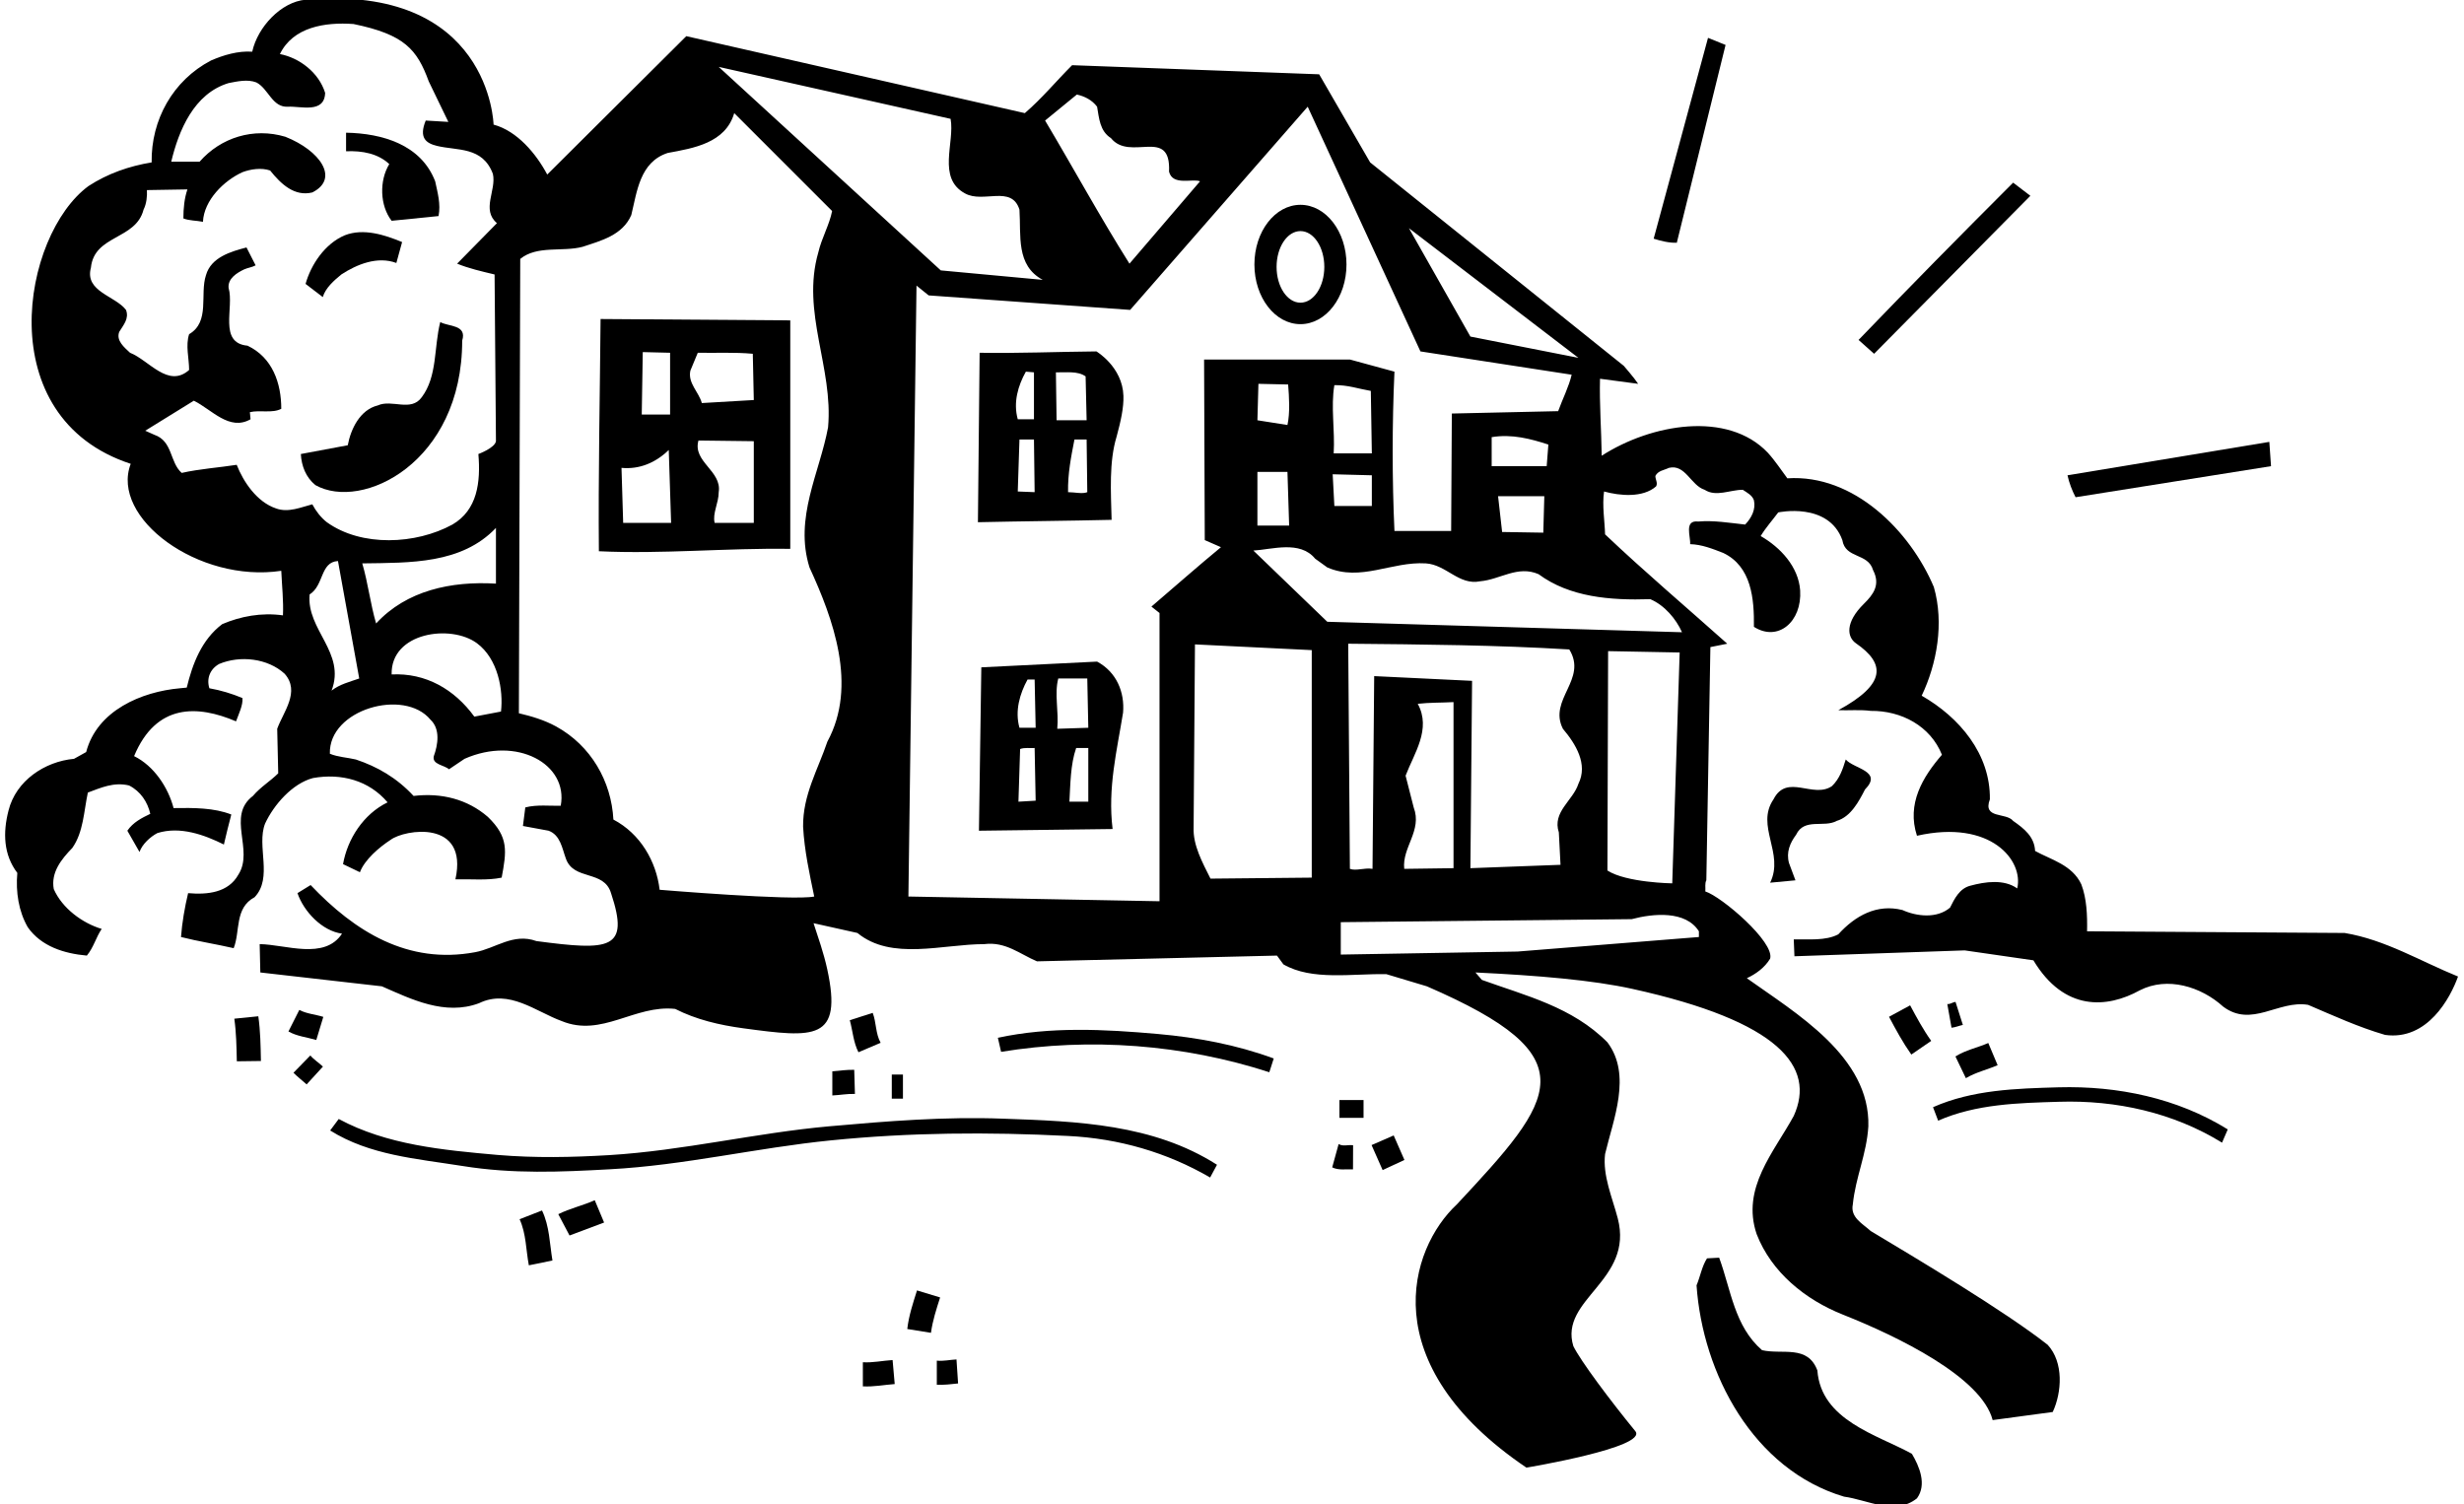 <?xml version="1.0" encoding="UTF-8"?>
<svg xmlns="http://www.w3.org/2000/svg" xmlns:xlink="http://www.w3.org/1999/xlink" width="511pt" height="312pt" viewBox="0 0 511 312" version="1.1">
<g id="surface1">
<path style=" stroke:none;fill-rule:nonzero;fill:rgb(0%,0%,0%);fill-opacity:1;" d="M 403.844 208.227 L 404.719 213.141 C 405.531 213.059 406.281 212.727 407.07 212.559 L 405.551 207.789 C 404.945 207.828 404.469 208.309 403.844 208.227 "/>
<path style=" stroke:none;fill-rule:nonzero;fill:rgb(0%,0%,0%);fill-opacity:1;" d="M 414.281 220.914 L 412.344 216.309 C 410.094 217.289 407.633 217.766 405.531 219.102 L 407.695 223.602 C 409.758 222.371 412.094 221.852 414.281 220.914 "/>
<path style=" stroke:none;fill-rule:nonzero;fill:rgb(0%,0%,0%);fill-opacity:1;" d="M 284.445 237.477 C 285.195 239.203 285.969 240.934 286.738 242.664 L 291.258 240.559 C 290.488 238.871 289.801 237.164 289.031 235.477 L 284.445 237.477 "/>
<path style=" stroke:none;fill-rule:nonzero;fill:rgb(0%,0%,0%);fill-opacity:1;" d="M 426.926 225.496 C 418.133 225.746 409.07 225.996 400.883 229.621 L 401.945 232.414 C 409.844 228.953 418.57 228.746 427.031 228.496 C 438.844 228.121 450.719 230.746 460.82 236.977 L 462.008 234.227 C 451.531 227.727 439.176 225.164 426.926 225.496 "/>
<path style=" stroke:none;fill-rule:nonzero;fill:rgb(0%,0%,0%);fill-opacity:1;" d="M 376.898 284.211 C 374.871 278.82 369.621 280.988 365.422 280.012 C 359.68 275.039 358.98 267.48 356.531 260.832 L 354.012 260.969 C 352.961 262.582 352.609 264.75 351.84 266.57 C 353.102 284.84 363.602 304.789 382.43 310.391 C 387.262 311.02 393 314.379 397.551 310.738 C 399.648 307.871 398.039 304.09 396.5 301.5 C 389.219 297.512 377.672 294.57 376.898 284.211 "/>
<path style=" stroke:none;fill-rule:nonzero;fill:rgb(0%,0%,0%);fill-opacity:1;" d="M 277.781 231.828 L 282.781 231.828 C 282.781 230.602 282.781 229.371 282.781 228.141 L 277.781 228.141 C 277.781 229.371 277.781 230.602 277.781 231.828 "/>
<path style=" stroke:none;fill-rule:nonzero;fill:rgb(0%,0%,0%);fill-opacity:1;" d="M 48.594 211.266 C 49.008 214.203 49.051 217.141 49.113 220.102 L 54.113 220.039 C 54.051 216.934 54.008 213.852 53.57 210.766 L 48.594 211.266 "/>
<path style=" stroke:none;fill-rule:nonzero;fill:rgb(0%,0%,0%);fill-opacity:1;" d="M 64.363 218.891 L 60.863 222.477 C 61.719 223.352 62.695 224.078 63.594 224.891 L 66.969 221.203 C 66.133 220.391 65.113 219.789 64.363 218.891 "/>
<path style=" stroke:none;fill-rule:nonzero;fill:rgb(0%,0%,0%);fill-opacity:1;" d="M 59.82 213.914 C 61.613 214.934 63.656 215.102 65.594 215.684 L 67.051 210.891 C 65.406 210.371 63.633 210.266 62.07 209.453 L 59.82 213.914 "/>
<path style=" stroke:none;fill-rule:nonzero;fill:rgb(0%,0%,0%);fill-opacity:1;" d="M 107.758 252.852 C 109.133 255.871 109.07 259.227 109.676 262.414 L 114.57 261.414 C 113.988 257.934 113.969 254.289 112.406 251.039 L 107.758 252.852 "/>
<path style=" stroke:none;fill-rule:nonzero;fill:rgb(0%,0%,0%);fill-opacity:1;" d="M 277.613 237.266 L 276.281 242.102 C 277.633 242.766 279.156 242.434 280.594 242.516 L 280.613 237.516 C 279.613 237.352 278.57 237.828 277.613 237.266 "/>
<path style=" stroke:none;fill-rule:nonzero;fill:rgb(0%,0%,0%);fill-opacity:1;" d="M 470.98 96.68 L 470.629 91.641 L 428.77 98.57 C 429.121 100.18 429.75 101.789 430.449 103.121 L 470.98 96.68 "/>
<path style=" stroke:none;fill-rule:nonzero;fill:rgb(0%,0%,0%);fill-opacity:1;" d="M 115.781 251.809 L 118.113 256.227 C 120.508 255.328 122.883 254.434 125.281 253.539 L 123.344 248.914 C 120.883 250.016 118.195 250.602 115.781 251.809 "/>
<path style=" stroke:none;fill-rule:nonzero;fill:rgb(0%,0%,0%);fill-opacity:1;" d="M 421.07 40.609 L 417.5 37.879 C 406.02 49.359 396.148 59.371 385.441 70.5 L 388.66 73.371 L 421.07 40.609 "/>
<path style=" stroke:none;fill-rule:nonzero;fill:rgb(0%,0%,0%);fill-opacity:1;" d="M 347.781 50.199 L 357.859 9.32 C 356.672 8.828 355.41 8.34 354.219 7.852 L 342.949 49.5 C 344.488 49.988 346.238 50.41 347.781 50.34 L 347.781 50.199 "/>
<path style=" stroke:none;fill-rule:nonzero;fill:rgb(0%,0%,0%);fill-opacity:1;" d="M 178.945 282.516 L 178.945 287.516 C 181.176 287.641 183.344 287.203 185.551 287.039 L 185.113 282.059 C 183.051 282.184 181.031 282.641 178.945 282.516 "/>
<path style=" stroke:none;fill-rule:nonzero;fill:rgb(0%,0%,0%);fill-opacity:1;" d="M 206.945 215.227 L 207.613 218.141 C 226.07 215.121 245.445 216.602 263.238 222.371 L 264.156 219.516 C 256.406 216.664 248.32 215.164 240.094 214.434 C 229.008 213.453 217.82 212.871 206.945 215.227 "/>
<path style=" stroke:none;fill-rule:nonzero;fill:rgb(0%,0%,0%);fill-opacity:1;" d="M 182.633 216.266 C 181.551 214.328 181.758 212.059 180.988 210.059 L 176.238 211.578 C 176.844 213.789 176.969 216.141 178.031 218.227 L 182.633 216.266 "/>
<path style=" stroke:none;fill-rule:nonzero;fill:rgb(0%,0%,0%);fill-opacity:1;" d="M 184.945 222.852 L 184.945 227.852 C 185.719 227.852 186.488 227.852 187.258 227.852 L 187.258 222.852 C 186.488 222.852 185.719 222.852 184.945 222.852 "/>
<path style=" stroke:none;fill-rule:nonzero;fill:rgb(0%,0%,0%);fill-opacity:1;" d="M 190.176 267.621 C 189.344 270.246 188.469 272.871 188.156 275.621 L 193.07 276.414 C 193.406 273.891 194.195 271.496 194.969 269.078 L 190.176 267.621 "/>
<path style=" stroke:none;fill-rule:nonzero;fill:rgb(0%,0%,0%);fill-opacity:1;" d="M 171.984 233.582 C 156.691 234.953 141.715 238.625 126.367 239.559 C 118.633 240.016 111.035 240.184 103.176 239.52 C 91.82 238.516 80.215 237.434 70.246 232.066 L 68.469 234.449 C 76.703 239.598 86.316 240.289 95.977 241.824 C 106.43 243.504 116.297 243.055 126.465 242.496 C 141.883 241.68 156.926 238.039 172.301 236.504 C 188.672 234.855 204.91 234.746 221.48 235.586 C 232.023 236.102 242.012 238.996 250.965 244.203 L 252.387 241.559 C 239.152 233.113 223.441 232.539 208.105 232.004 C 195.938 231.543 184.004 232.512 171.984 233.582 "/>
<path style=" stroke:none;fill-rule:nonzero;fill:rgb(0%,0%,0%);fill-opacity:1;" d="M 194.281 282.184 L 194.281 287.184 C 195.758 287.246 197.238 287.078 198.695 286.914 L 198.363 281.934 C 197.008 281.996 195.656 282.328 194.281 282.184 "/>
<path style=" stroke:none;fill-rule:nonzero;fill:rgb(0%,0%,0%);fill-opacity:1;" d="M 172.613 227.184 C 174.176 227.121 175.719 226.809 177.301 226.871 L 177.156 221.871 C 175.633 221.828 174.133 222.059 172.613 222.184 L 172.613 227.184 "/>
<path style=" stroke:none;fill-rule:nonzero;fill:rgb(0%,0%,0%);fill-opacity:1;" d="M 396.383 218.703 L 400.508 215.871 C 398.844 213.539 397.488 211.016 396.133 208.496 L 391.758 210.871 C 393.176 213.559 394.633 216.227 396.383 218.703 "/>
<path style=" stroke:none;fill-rule:nonzero;fill:rgb(0%,0%,0%);fill-opacity:1;" d="M 372.352 182.57 L 371.02 179 C 370.391 176.762 371.23 174.801 372.488 173.121 C 374.172 169.551 378.301 171.719 380.891 170.25 C 383.828 169.41 385.512 166.191 386.77 163.738 C 390.551 159.891 384.461 159.469 382.781 157.512 C 382.148 159.539 381.52 161.5 379.91 163.039 C 375.988 165.699 370.602 160.312 367.801 165.77 C 364.02 171.301 370.109 176.969 367.102 183.062 L 372.352 182.57 "/>
<path style=" stroke:none;fill-rule:nonzero;fill:rgb(0%,0%,0%);fill-opacity:1;" d="M 486.238 193.488 L 432.828 193.141 C 432.898 189.852 432.762 186.352 431.641 183.41 C 429.75 179.352 425.34 178.301 422.051 176.48 C 421.91 173.539 419.809 171.859 417.5 170.25 C 416.031 168.43 411.129 169.898 412.672 165.77 C 412.809 156.391 406.371 148.762 398.531 144.281 C 401.68 137.699 403.219 129.23 401.051 121.738 C 396.148 110.121 384.461 98.289 370.672 99.199 C 369.41 97.52 368.148 95.559 366.609 93.879 C 358.293 85.145 342.473 87.891 332.172 94.512 C 332.102 89.191 331.68 83.801 331.82 78.551 L 339.73 79.602 C 338.961 78.41 336.758 75.879 336.758 75.879 L 284.148 33.68 L 273.578 15.41 L 222.34 13.52 C 219.051 16.809 216.109 20.379 212.539 23.461 L 142.328 7.5 L 113.488 36.199 C 111.18 31.859 107.262 27.172 102.359 25.84 C 102.359 25.84 101.695 -3.398 63.371 -0.059 C 58.293 0.383 53.43 5.609 52.309 10.719 C 49.371 10.512 46.359 11.422 43.77 12.539 C 35.859 16.672 31.309 24.859 31.449 33.68 C 26.762 34.449 22.352 35.988 18.359 38.578 C 4.566 48.703 -2.211 86.594 27.109 96.191 C 22.836 107.371 41.164 120.969 58.332 118.379 C 58.469 121.461 58.82 124.609 58.68 127.621 C 54.199 126.988 49.859 127.828 46.082 129.441 C 41.809 132.66 39.918 137.699 38.73 142.602 L 37.332 142.738 C 29.352 143.441 20.109 147.359 17.871 155.969 L 15.352 157.371 C 9.262 157.93 3.309 161.922 1.77 168.078 C 0.578 172.699 0.719 177.25 3.59 181.031 C 3.238 185.02 3.871 189.012 5.762 192.301 C 8.559 196.289 13.32 197.762 18.012 198.18 C 19.41 196.5 19.902 194.398 21.09 192.648 C 17.102 191.461 12.902 188.379 11.152 184.391 C 10.52 180.961 12.691 178.23 15 175.852 C 17.309 172.562 17.379 168.289 18.219 164.371 C 20.879 163.391 23.609 162.129 26.762 162.898 C 29.141 164.09 30.609 166.328 31.168 168.781 C 29.422 169.621 27.602 170.531 26.41 172.281 L 28.93 176.691 C 29.488 175.078 31.168 173.539 32.641 172.77 C 37.332 171.301 42.371 173.121 46.43 175.148 C 46.918 173.051 47.41 171.02 47.969 168.922 C 44.402 167.52 40.199 167.52 36 167.59 C 34.879 163.32 31.941 158.84 27.809 156.812 C 32.387 145.82 40.996 146.207 48.949 149.602 C 49.512 148.059 50.418 146.238 50.281 144.77 C 48.109 143.859 45.801 143.16 43.418 142.738 C 42.789 140.711 43.559 138.75 45.449 137.699 C 49.789 135.879 55.531 136.512 59.031 139.73 C 62.32 143.441 58.75 147.641 57.488 151.141 L 57.699 160.379 C 56.09 161.988 54.059 163.18 52.449 165.07 C 46.918 169.27 52.73 176.27 49.441 181.379 C 47.34 185.16 43 185.578 39.012 185.23 C 38.309 188.172 37.75 191.391 37.539 194.328 C 41.109 195.238 44.82 195.801 48.461 196.641 C 49.859 193.141 48.602 188.312 52.801 186.07 C 56.652 182.012 53.152 175.5 54.969 170.812 C 56.789 166.891 60.641 162.48 64.91 161.359 C 70.789 160.312 76.531 161.852 80.379 166.398 C 75.34 168.852 72.051 174.031 71.141 179.211 L 74.641 180.891 C 75.621 178.301 78.629 175.711 81.012 174.172 C 83.879 172 97.195 169.852 94.449 182.359 C 97.668 182.289 101.102 182.641 104.039 182.012 C 105.055 176.531 105.535 173.625 101.172 169.41 C 96.969 165.77 91.582 164.371 85.77 165.07 C 82.27 161.289 78.211 158.98 73.801 157.512 C 72.051 157.09 70.09 157.02 68.41 156.32 C 68.121 147.113 83.828 142.664 89.27 149.25 C 91.371 151.211 90.809 154.5 89.969 156.812 C 89.551 158.562 92.07 158.629 93.121 159.539 L 96.34 157.371 C 107.148 152.582 117.902 158.43 116.289 167.102 C 114.051 167.172 111.391 166.82 108.941 167.449 L 108.449 171.301 L 113.77 172.281 C 116.219 173.191 116.57 175.922 117.34 178.02 C 118.949 182.711 125.25 180.328 126.719 185.23 C 130.641 196.996 126.473 197.184 111.25 195.172 C 106.422 193.422 102.781 196.711 98.512 197.48 C 84.582 200.07 73.59 193.211 64.418 183.551 L 61.691 185.23 C 63.02 189.078 66.801 193.07 70.93 193.629 C 67.289 199.16 59.238 195.871 53.852 195.801 L 53.988 201.68 L 79.191 204.551 C 85.281 207.211 92.281 210.711 99.352 208.051 C 105.578 205.039 111.109 209.801 116.5 211.762 C 124.828 215.191 131.621 208.328 140.02 209.238 C 144.359 211.445 149.156 212.582 154.145 213.258 C 168.945 215.258 174.785 215.875 171.562 201.02 C 170.836 197.66 169.676 194.422 168.719 191.461 L 177.82 193.488 C 184.891 199.301 195.461 195.801 204.141 195.801 C 208.551 195.238 211.559 197.898 215.059 199.371 L 264.828 198.18 L 266.16 200 C 272.109 203.43 280.371 201.891 287.512 202.031 L 295.91 204.551 C 329.809 219.223 322.719 227.738 302.141 249.77 C 292.23 258.992 284.746 282.867 316.559 304.371 C 316.559 304.371 341.887 300.16 339.137 296.801 C 333.93 290.441 327.758 282.195 326.289 279.168 C 323.309 269.387 338.895 265.637 335.496 252.656 C 334.359 248.316 332.344 243.82 332.871 239.34 C 334.551 232.199 338.469 222.961 333.359 216.168 C 326.078 208.82 316.422 206.512 307.32 203.219 L 305.988 201.68 C 319 202.301 330.316 203.27 338.508 205.078 C 369.105 211.82 376.59 221.289 372 231.43 C 367.871 238.988 361.078 246.41 364.301 255.93 C 367.383 263.898 374.453 269.57 382.184 272.637 C 393.578 277.156 410.945 285.602 413.25 294.512 L 425.711 292.832 C 427.602 288.77 428.02 282.539 424.66 278.902 C 415.77 271.902 397.41 260.969 387.961 255.301 C 386.281 253.762 383.691 252.5 384.25 249.77 C 384.809 244.168 387.121 239.34 387.469 233.602 C 387.891 219.109 372.352 210.078 362.27 202.871 C 364.09 202.031 365.98 200.699 367.102 198.812 C 368.078 195.379 357.02 185.93 353.66 184.879 C 353.73 184.109 353.52 183.199 353.871 182.57 L 354.711 134.199 L 358.211 133.5 C 349.738 125.941 340.988 118.52 332.871 110.82 C 332.801 108.09 332.238 104.871 332.66 101.93 C 335.949 102.84 340.711 103.262 343.441 100.879 C 343.859 100.18 343.301 99.48 343.301 98.711 C 343.859 97.59 345.121 97.52 346.102 97.031 C 349.531 96.191 350.648 100.672 353.52 101.578 C 355.898 103.121 358.77 101.578 361.43 101.578 C 362.27 102.141 363.391 102.699 363.738 103.75 C 364.16 105.641 363.25 107.391 361.922 108.789 C 358.699 108.441 355.41 107.879 352.191 108.16 C 349.18 107.809 350.648 111.309 350.512 112.852 C 352.961 112.922 355.199 113.828 357.371 114.672 C 363.25 117.469 363.809 124.191 363.738 130 C 368.754 133.191 373.734 128.922 373.328 122.441 C 372.98 117.539 369.27 113.551 365.141 111.172 C 366.191 109.422 367.59 107.879 368.781 106.27 C 368.781 106.27 379.188 104.02 382.078 112.012 C 382.711 115.93 387.398 114.602 388.449 118.238 C 390.023 121.277 388.508 123.289 386.555 125.215 C 382.629 129.078 383.031 132.121 384.902 133.414 C 390.93 137.57 391.328 141.809 381.238 147.289 C 383.48 147.359 385.789 147.148 387.961 147.43 C 394.328 147.359 400.352 150.578 402.73 156.531 C 398.738 161.148 395.379 166.68 397.551 173.328 C 412.953 169.859 419.719 178.543 418.34 184.25 C 415.609 182.289 411.691 182.852 408.609 183.691 C 406.371 184.25 405.32 186.422 404.41 188.238 C 401.68 190.551 397.48 190.062 394.539 188.73 C 389.219 187.398 384.738 189.922 381.238 193.77 C 378.578 195.172 375.012 194.75 372 194.82 L 372.141 198.32 L 407.445 197.102 L 421.699 199.16 C 428.086 209.801 436.984 209.121 443.75 205.391 C 449.488 202.449 456.488 204.621 461.039 208.75 C 466.988 213.23 472.52 207.352 478.68 208.398 C 483.93 210.641 489.109 213.02 494.641 214.629 C 503.422 215.859 508.191 206.93 509.762 202.52 C 501.988 199.371 494.711 194.891 486.238 193.488 Z M 57.211 105.43 C 53.289 104.102 50.488 99.969 49.09 96.398 C 45.52 96.961 41.391 97.238 37.68 98.078 C 35.16 95.84 35.859 91.5 32.012 90.172 L 30.121 89.328 L 40.199 83.102 C 43.91 84.922 47.551 89.469 51.961 86.949 L 51.82 85.48 C 53.852 84.988 56.512 85.762 58.332 84.781 C 58.332 79.461 56.512 74.141 51.332 71.691 C 45.238 71.129 48.602 63.781 47.41 59.719 C 47.199 57.762 49.16 56.57 50.629 55.871 C 51.402 55.52 52.238 55.449 53.012 55.031 L 51.121 51.32 C 47.902 52.16 43.77 53.352 42.719 57.059 C 41.391 61.051 43.629 66.719 39.219 69.309 C 38.449 71.691 39.219 74.281 39.219 76.73 C 34.879 80.578 30.891 74.699 26.969 73.16 C 25.781 72.039 24.031 70.641 24.73 68.82 C 25.57 67.422 26.832 66.09 26.129 64.27 C 23.891 61.328 17.52 60.488 18.852 55.52 C 19.551 48.66 28.16 49.781 29.77 43.48 C 30.402 42.219 30.539 40.68 30.469 39.422 L 38.871 39.281 C 38.238 41.102 38.031 43.199 38.031 45.301 C 39.289 45.789 40.691 45.719 42.09 46 C 42.301 41.52 46.43 37.461 50.281 35.711 C 51.961 35.078 54.199 34.73 56.02 35.359 C 58.262 38.16 61.059 40.82 64.77 39.91 C 70.473 37.059 66.395 31.211 59.168 28.359 C 52.59 26.398 45.801 28.5 41.391 33.539 L 35.512 33.539 C 37.051 27.102 40.199 19.398 47.41 17.23 C 49.23 16.879 51.332 16.391 53.152 17.09 C 55.668 18.352 56.441 22.34 59.73 22.129 C 62.391 21.988 67.289 23.602 67.43 19.262 C 66.102 14.988 62.039 11.98 58.051 11.211 C 60.781 5.609 67.359 4.559 73.309 4.98 C 83.898 7.16 86.488 10.246 88.918 16.879 L 92.98 25.281 L 88.289 25 C 86.82 28.605 88.359 29.707 90.625 30.258 C 94.863 31.289 100.074 30.34 102.219 36.059 C 102.988 39.488 99.77 43.48 103.059 46.281 L 94.801 54.68 C 97.18 55.66 99.91 56.289 102.57 56.922 L 102.852 91.5 C 102.641 92.898 99.211 94.16 99.211 94.16 C 99.699 100.039 99 105.781 93.82 108.789 C 86.262 112.922 74.988 113.48 67.781 108.301 C 66.52 107.32 65.469 105.922 64.77 104.59 C 62.531 105.148 59.801 106.41 57.211 105.43 Z M 68.762 143.23 C 71.77 135.32 63.512 130.629 64.211 123.281 C 67.219 121.391 66.379 116.559 70.09 116.352 L 74.5 140.711 C 72.539 141.41 70.441 141.898 68.762 143.23 Z M 78 129.301 C 76.809 125.238 76.32 120.898 75.129 116.84 C 85.141 116.699 95.711 116.98 102.852 109.488 L 102.852 121.039 C 93.609 120.48 84.301 122.441 78 129.301 Z M 103.898 147.57 L 98.371 148.621 C 94.238 142.949 88.289 139.52 81.219 139.871 C 81.012 131.133 93.496 129.398 98.91 133.398 C 103.285 136.637 104.414 143.141 103.898 147.57 Z M 327.34 74.211 L 304.941 69.801 L 292.199 47.328 Z M 223.32 19.609 C 224.93 19.961 226.469 20.73 227.52 22.129 C 227.941 24.512 228.078 27.172 230.391 28.641 C 234.379 33.609 242.867 26.152 242.445 35.602 C 243.195 38.602 247.328 36.969 248.871 37.602 L 234.238 54.68 C 228.148 45.02 222.621 34.871 216.738 25 Z M 171.59 153.801 C 169.629 159.609 166.48 164.859 166.551 171.441 C 166.828 176.48 167.879 181.172 168.859 185.93 C 164.52 186.84 136.801 184.531 136.801 184.531 C 136.102 178.648 132.809 172.91 127.211 169.969 C 126.789 162.062 122.59 154.641 115.309 150.648 C 112.859 149.32 110.27 148.551 107.609 147.922 L 107.891 53.699 C 111.391 50.828 116.641 52.301 120.84 51.18 C 124.621 49.922 129.102 48.801 130.922 44.602 C 132.109 39.77 132.672 33.609 138.48 31.719 C 143.801 30.738 150.449 29.691 152.27 23.461 L 172.57 43.762 C 172.012 46.629 170.398 49.359 169.699 52.371 C 166.129 64.762 172.852 76.238 171.73 88.629 C 169.98 98.078 164.66 107.391 167.879 117.68 C 172.781 128.32 177.891 142.18 171.59 153.801 Z M 149.051 13.871 L 197.141 24.648 C 198.051 29.551 194.27 36.969 200.148 40.121 C 203.93 42.219 209.809 38.301 211.422 43.48 C 211.77 48.871 210.648 55.031 216.25 58.039 L 195.109 56.078 Z M 240.469 186.91 L 188.391 185.93 L 190.07 59.23 L 192.59 61.262 L 234.379 64.27 L 271.199 22.129 L 294.578 72.879 L 325.941 77.711 C 325.379 80.16 324.051 82.75 323.141 85.27 L 301.09 85.762 L 300.949 110.121 L 289.191 110.121 C 288.699 99.551 288.699 87.859 289.191 77.078 L 279.949 74.559 L 249.711 74.559 L 249.852 112.012 L 253.211 113.48 C 248.379 117.469 243.621 121.672 238.789 125.801 L 240.469 127.129 Z M 309.352 96.68 L 309.352 90.66 C 313.551 89.961 317.469 91.012 321.109 92.199 L 320.762 96.68 Z M 320.27 102.91 L 320.059 110.469 L 311.52 110.328 L 310.68 102.91 Z M 276.59 94.02 C 276.871 89.191 275.961 84.359 276.73 79.879 C 279.461 79.809 281.77 80.648 284.289 81.07 L 284.5 94.02 Z M 284.5 98.57 L 284.5 104.941 L 276.73 104.941 L 276.379 98.359 Z M 267 88.141 L 260.77 87.16 L 260.98 79.602 L 267.141 79.738 C 267.352 82.398 267.559 85.551 267 88.141 Z M 267.352 109 L 260.77 109 L 260.77 97.871 L 267 97.871 Z M 272.039 182.012 L 251.039 182.219 C 249.359 178.859 247.398 175.289 247.539 171.648 L 247.82 133.641 L 272.039 134.828 Z M 352.328 193.141 L 352.328 194.328 L 314.738 197.34 L 278.059 197.969 L 278.059 191.25 L 338.398 190.621 C 342.879 189.43 349.602 188.801 352.328 193.141 Z M 324.121 151.141 C 326.781 154.289 329.371 158.488 327.34 162.551 C 326.219 166.051 321.879 168.359 323.281 172.629 L 323.629 179.352 L 304.941 180.051 L 305.289 141.199 L 284.988 140.219 L 284.641 180.191 C 282.961 179.91 281.281 180.68 279.949 180.191 L 279.602 133.5 C 295 133.641 310.609 133.781 325.449 134.691 C 329.301 140.922 321.039 145.051 324.121 151.141 Z M 293.18 167.449 L 291.5 160.871 C 293.25 156.25 296.891 151.211 294.02 145.961 C 296.469 145.68 298.988 145.75 301.441 145.609 L 301.441 180.051 L 291.219 180.191 C 290.73 175.711 295 172.281 293.18 167.449 Z M 333.359 180.539 L 333.5 135.039 L 348.34 135.32 L 346.801 183.199 C 346.801 183.199 337.281 183.062 333.359 180.539 Z M 342.25 124.262 C 345.191 125.52 347.57 128.32 348.828 131.121 L 275.262 128.949 L 259.93 114.18 C 263.781 113.969 269.59 112.012 272.738 115.859 L 275.262 117.68 C 282.191 120.691 288.613 116.406 295.699 116.84 C 299.945 117.102 302.559 121.461 306.969 120.551 C 311.102 120.199 314.738 117.191 319.078 119.078 C 325.52 123.84 333.922 124.539 342.25 124.262 "/>
<path style=" stroke:none;fill-rule:nonzero;fill:rgb(0%,0%,0%);fill-opacity:1;" d="M 80.73 34.031 C 78.629 37.461 78.77 42.641 81.219 45.789 L 90.949 44.809 C 91.441 42.289 90.738 39.91 90.25 37.602 C 87.309 29.969 79.262 27.66 71.77 27.52 L 71.77 31.371 C 75.199 31.23 78.418 31.859 80.73 34.031 "/>
<path style=" stroke:none;fill-rule:nonzero;fill:rgb(0%,0%,0%);fill-opacity:1;" d="M 70.789 56.922 C 74.012 54.82 78.281 53.07 82.199 54.539 L 83.391 50.199 C 79.82 48.73 75.41 47.262 71.488 48.801 C 67.359 50.551 64.488 54.891 63.371 58.879 L 66.941 61.609 C 67.5 59.719 69.25 58.18 70.789 56.922 "/>
<path style=" stroke:none;fill-rule:nonzero;fill:rgb(0%,0%,0%);fill-opacity:1;" d="M 95.852 70.641 C 96.902 67.281 92.98 67.77 91.301 66.789 C 89.969 72.039 90.738 78.059 87.449 82.398 C 85.211 85.48 81.289 82.75 78.352 84.078 C 74.641 84.988 72.75 88.98 72.121 92.34 L 62.391 94.16 C 62.531 96.68 63.441 98.988 65.402 100.602 C 75.082 106.059 95.852 95.938 95.852 70.641 "/>
<path style=" stroke:none;fill-rule:nonzero;fill:rgb(0%,0%,0%);fill-opacity:1;" d="M 269.695 67.227 C 274.969 67.227 279.242 61.684 279.242 54.852 C 279.242 48.016 274.969 42.477 269.695 42.477 C 264.426 42.477 260.148 48.016 260.148 54.852 C 260.148 61.684 264.426 67.227 269.695 67.227 Z M 269.695 47.926 C 272.43 47.926 274.645 51.25 274.645 55.352 C 274.645 59.449 272.43 62.773 269.695 62.773 C 266.965 62.773 264.746 59.449 264.746 55.352 C 264.746 51.25 266.965 47.926 269.695 47.926 "/>
<path style=" stroke:none;fill-rule:nonzero;fill:rgb(0%,0%,0%);fill-opacity:1;" d="M 227.379 72.879 C 219.262 72.949 211.141 73.301 203.16 73.16 L 202.809 108.301 C 212.051 108.09 221.711 108.02 230.531 107.809 C 230.391 102 229.969 95.77 231.578 90.52 C 232.449 87.309 233.059 84.523 232.984 82.102 C 232.801 76.09 227.379 72.879 227.379 72.879 Z M 212.75 77.078 L 214.43 77.219 L 214.43 86.949 L 211.07 86.949 C 210.09 83.449 211.141 79.949 212.75 77.078 Z M 211.07 101.93 L 211.422 91.148 L 214.43 91.148 L 214.57 102.07 Z M 218.98 77.219 C 221.078 77.289 223.461 76.871 225.141 78.059 L 225.352 87.16 L 219.121 87.16 Z M 221.5 102.07 C 221.43 98.219 222.129 94.719 222.828 91.148 L 225.352 91.148 L 225.488 102.07 C 224.512 102.488 222.828 102.07 221.5 102.07 "/>
<path style=" stroke:none;fill-rule:nonzero;fill:rgb(0%,0%,0%);fill-opacity:1;" d="M 124.199 114.32 C 137.289 114.949 150.801 113.621 163.891 113.828 L 163.891 66.441 L 124.551 66.16 C 124.41 82.191 124.059 98.5 124.199 114.32 Z M 156.328 108.441 L 148.211 108.441 C 147.719 106.48 149.051 104.309 149.051 102.07 C 149.75 97.66 143.59 95.77 144.852 91.359 L 156.328 91.5 Z M 143.172 76.871 L 144.711 73.16 C 148.488 73.23 152.41 73.02 156.121 73.371 L 156.328 82.961 L 145.551 83.59 C 144.922 81.281 142.609 79.461 143.172 76.871 Z M 133.301 73.02 L 138.969 73.16 L 138.969 85.969 L 133.09 85.969 Z M 138.691 93.32 L 139.18 108.441 L 129.238 108.441 L 128.891 97.031 C 132.602 97.379 135.961 95.98 138.691 93.32 "/>
<path style=" stroke:none;fill-rule:nonzero;fill:rgb(0%,0%,0%);fill-opacity:1;" d="M 227.52 137.211 L 203.512 138.398 L 203.02 172.281 L 230.738 171.93 C 229.691 163.391 231.648 155.621 232.91 147.781 C 233.262 143.578 231.578 139.379 227.52 137.211 Z M 211.211 166.262 L 211.559 155.34 C 212.469 154.988 213.59 155.199 214.57 155.129 L 214.781 166.051 Z M 211.422 150.93 C 210.441 147.43 211.488 143.859 213.102 140.922 L 214.57 140.922 L 214.781 150.93 Z M 225.699 166.262 L 221.781 166.262 C 221.988 162.691 221.988 158.562 223.18 155.129 L 225.699 155.129 Z M 219.262 151.141 C 219.609 147.57 218.629 143.93 219.469 140.711 L 225.488 140.711 L 225.699 150.93 L 219.262 151.141 "/>
</g>
</svg>
